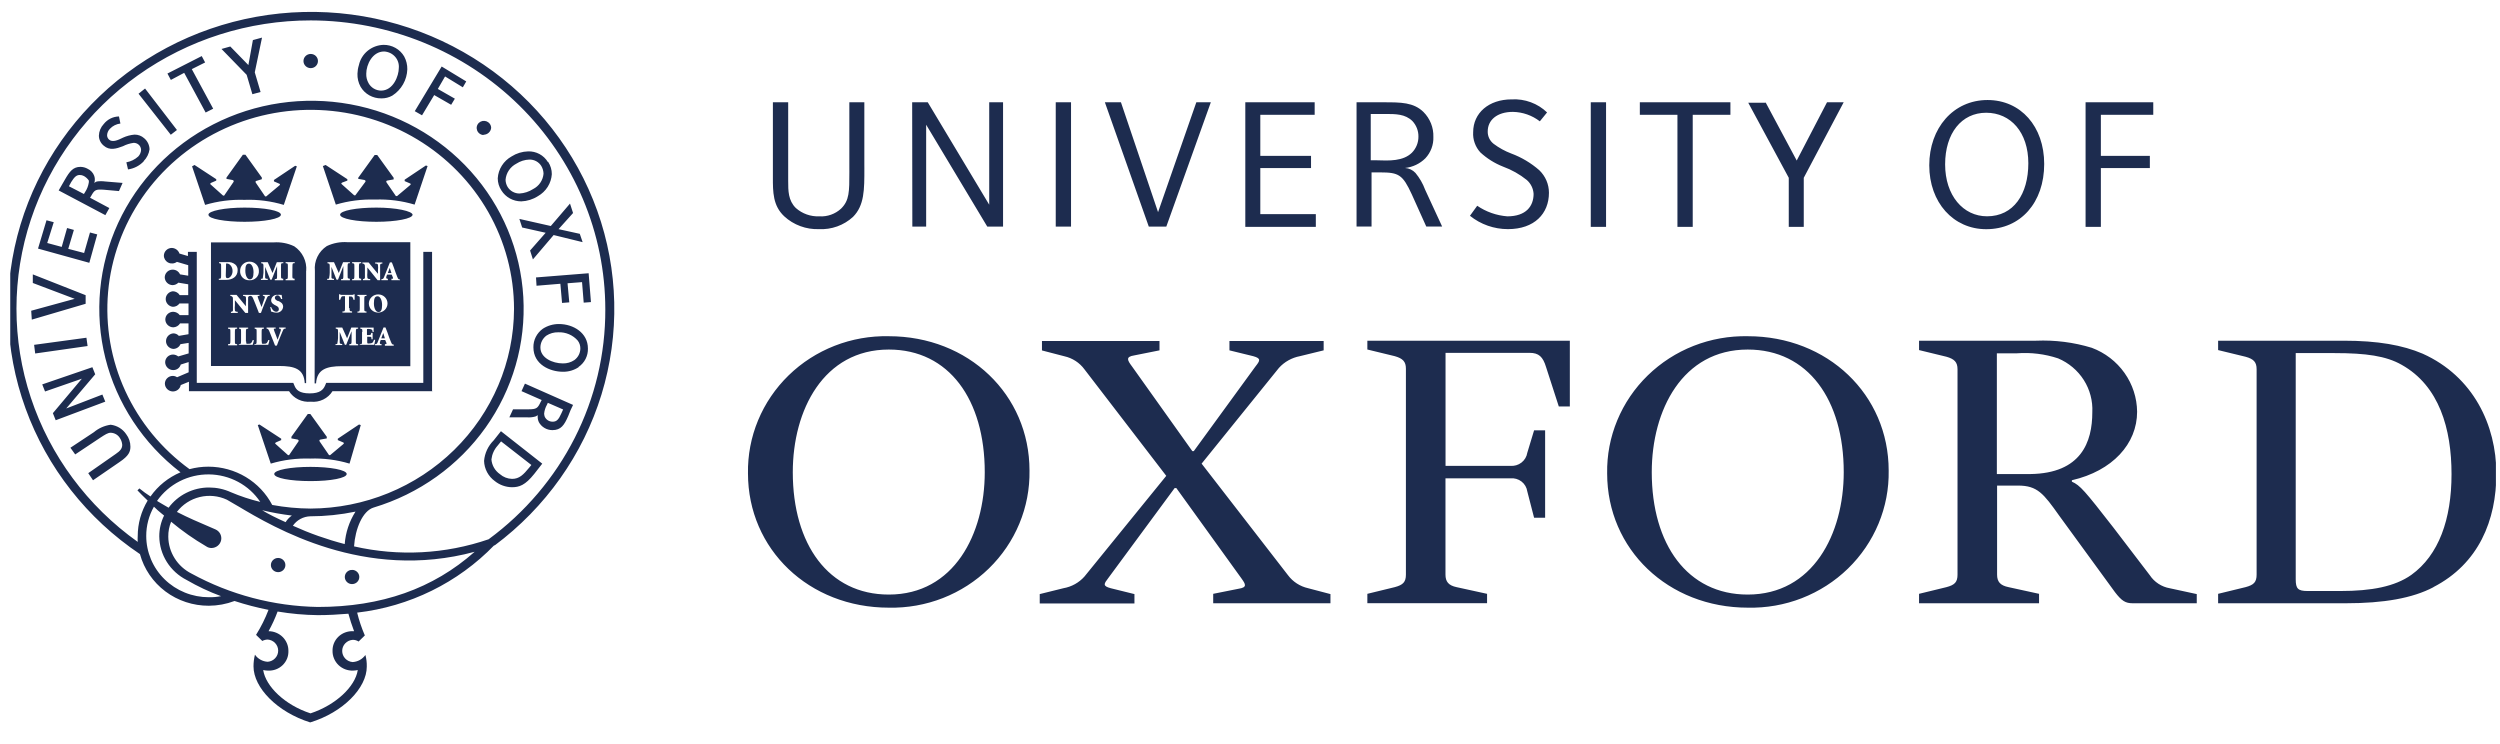 <svg width="121" height="36" viewBox="0 0 121 36" fill="none" xmlns="http://www.w3.org/2000/svg">
<g clip-path="url(#clip0_5018_50840)">
<path fill-rule="evenodd" clip-rule="evenodd" d="M104.218 4.951H100.956H100.942V10.98H101.682V8.134H104.053V7.543H101.682V5.556H104.218V4.951ZM98.939 7.935C98.939 6.12 97.803 4.841 96.197 4.841C94.541 4.841 93.376 6.199 93.376 8C93.376 9.801 94.541 11.093 96.133 11.093C97.803 11.093 98.939 9.801 98.939 7.935ZM86.961 7.77L85.453 4.951V4.972H84.615L86.576 8.605V10.98H87.302V8.605L89.234 4.951H88.427L86.961 7.77ZM83.752 4.951H79.368V5.556H81.188V10.98H81.928V5.556H83.752V4.951ZM72.749 8.065C73.165 8.217 73.553 8.435 73.896 8.711C74.092 8.883 74.211 9.124 74.226 9.382C74.226 9.973 73.868 10.471 72.953 10.471C72.43 10.43 71.927 10.253 71.497 9.959L71.146 10.444C71.664 10.862 72.314 11.09 72.984 11.09C74.268 11.09 74.969 10.337 74.969 9.33C74.969 9.127 74.928 8.926 74.848 8.739C74.768 8.552 74.651 8.383 74.503 8.24C74.104 7.89 73.643 7.615 73.142 7.429C72.838 7.314 72.552 7.156 72.293 6.962C72.201 6.89 72.126 6.798 72.076 6.693C72.027 6.588 72.002 6.473 72.006 6.357C72.006 5.821 72.444 5.415 73.226 5.415C73.699 5.424 74.156 5.585 74.528 5.872L74.878 5.442C74.653 5.225 74.385 5.056 74.089 4.948C73.794 4.839 73.478 4.792 73.163 4.81C72.055 4.81 71.301 5.47 71.301 6.398C71.29 6.576 71.315 6.754 71.376 6.922C71.436 7.091 71.529 7.245 71.651 7.378C71.97 7.672 72.343 7.905 72.749 8.065ZM63.63 4.951H60.273V10.98H63.686V10.365H60.999V8.134H63.454V7.543H60.999V5.556H63.63V4.951ZM56.05 10.268L54.254 4.951H53.476L55.601 10.966H56.45L58.604 4.951H57.902L56.05 10.268ZM51.838 4.951H51.098V10.966H51.838V4.951ZM44.904 4.951H44.149L44.157 10.966H44.826V6.037L47.783 10.966H48.548V4.951H47.878V9.908L44.904 4.951ZM37.408 4.951V8.495L37.408 8.582C37.407 9.289 37.406 9.956 37.959 10.471C38.183 10.678 38.447 10.839 38.736 10.945C39.024 11.052 39.331 11.101 39.639 11.09C39.94 11.105 40.24 11.06 40.523 10.958C40.805 10.857 41.064 10.7 41.284 10.499C41.838 9.942 41.837 9.182 41.835 8.143L41.834 7.945V4.951H41.108V8.148L41.109 8.316C41.11 9.281 41.11 9.7 40.709 10.097C40.569 10.226 40.403 10.327 40.222 10.391C40.041 10.456 39.849 10.483 39.656 10.471C39.238 10.489 38.83 10.344 38.52 10.069C38.148 9.705 38.148 9.234 38.148 8.753V4.951H37.408ZM17.286 29.651C19.819 29.358 22.167 28.204 23.922 26.389L23.936 26.403C26.407 24.564 28.219 22.004 29.112 19.093C30.005 16.181 29.933 13.066 28.906 10.197C27.88 7.328 25.952 4.851 23.399 3.123C20.846 1.395 17.8 0.505 14.698 0.58C11.597 0.655 8.599 1.692 6.136 3.542C3.674 5.391 1.873 7.958 0.992 10.873C0.112 13.789 0.197 16.903 1.236 19.768C2.275 22.633 4.214 25.102 6.774 26.819C6.97 27.538 7.403 28.172 8.006 28.625C8.609 29.077 9.347 29.32 10.106 29.318C10.532 29.316 10.954 29.238 11.351 29.088C11.89 29.264 12.439 29.408 12.996 29.517C12.835 29.939 12.633 30.344 12.393 30.727L12.695 31.023C12.775 30.979 12.866 30.956 12.958 30.954C13.096 30.965 13.225 31.026 13.318 31.126C13.412 31.226 13.464 31.356 13.464 31.492C13.464 31.628 13.412 31.758 13.318 31.858C13.225 31.958 13.096 32.019 12.958 32.03C12.835 32.023 12.715 31.989 12.608 31.929C12.501 31.87 12.409 31.787 12.34 31.686C12.293 31.872 12.27 32.062 12.27 32.253C12.27 33.288 13.424 34.467 15.013 34.965C16.602 34.481 17.752 33.298 17.752 32.267C17.758 32.076 17.735 31.885 17.686 31.7C17.616 31.8 17.525 31.882 17.418 31.942C17.311 32.002 17.191 32.036 17.068 32.044C16.93 32.033 16.802 31.972 16.708 31.872C16.614 31.772 16.562 31.642 16.562 31.506C16.562 31.37 16.614 31.239 16.708 31.14C16.802 31.04 16.93 30.979 17.068 30.968C17.171 30.966 17.271 30.994 17.356 31.05L17.658 30.755C17.503 30.398 17.379 30.029 17.286 29.651ZM36.202 22.911C36.202 26.589 39.158 29.411 43.017 29.411C43.913 29.43 44.804 29.272 45.637 28.946C46.469 28.62 47.226 28.133 47.862 27.514C48.498 26.894 49 26.156 49.338 25.342C49.676 24.528 49.842 23.655 49.828 22.777C49.828 19.095 46.875 16.273 43.017 16.273C42.12 16.253 41.228 16.411 40.394 16.737C39.561 17.063 38.803 17.55 38.167 18.17C37.531 18.79 37.029 19.529 36.691 20.344C36.353 21.159 36.187 22.032 36.202 22.911ZM58.719 29.198H64.394V28.754L63.311 28.469C62.92 28.381 62.575 28.157 62.339 27.84L58.158 22.44L61.901 17.806C62.166 17.513 62.522 17.314 62.914 17.239L64.065 16.957V16.504H59.505V16.957L60.656 17.239C61.055 17.349 60.985 17.456 60.764 17.738L57.779 21.835H57.709L54.791 17.738C54.57 17.442 54.461 17.267 54.9 17.201L56.12 16.957V16.504H50.431V16.961L51.515 17.243C51.907 17.33 52.252 17.555 52.487 17.875L56.447 23.031L52.487 27.905C52.224 28.201 51.867 28.4 51.473 28.469L50.323 28.754V29.208H54.907V28.754L53.756 28.469C53.356 28.362 53.427 28.256 53.644 27.974L56.853 23.622H56.934L60.091 28.002C60.291 28.283 60.378 28.431 59.94 28.497L58.719 28.741V29.198ZM66.976 4.951H65.657V10.963H66.383V8.344H66.808C67.698 8.344 67.891 8.454 68.33 9.406L69.031 10.963H69.799L68.975 9.179C68.867 8.886 68.709 8.613 68.509 8.371C68.379 8.23 68.198 8.143 68.004 8.13C68.378 8.089 68.726 7.923 68.989 7.66C69.251 7.379 69.389 7.008 69.375 6.628C69.382 6.405 69.344 6.183 69.261 5.975C69.178 5.767 69.054 5.578 68.894 5.418C68.414 4.951 67.797 4.951 66.976 4.951ZM75.446 19.673H75.98V16.49H66.18V16.916L67.509 17.239C67.895 17.349 68.046 17.5 68.046 17.844V27.812C68.046 28.173 67.905 28.311 67.509 28.417L66.18 28.741V29.194H71.974V28.741L70.494 28.417C70.112 28.335 69.961 28.156 69.961 27.812V23.151H73.1C73.294 23.132 73.488 23.187 73.641 23.305C73.794 23.423 73.894 23.595 73.921 23.784L74.25 25.059H74.784V20.828H74.25L73.921 21.914C73.892 22.102 73.791 22.272 73.638 22.39C73.486 22.508 73.293 22.564 73.1 22.547H69.964V17.078H74.033C74.478 17.078 74.678 17.267 74.829 17.765L75.446 19.673ZM76.993 10.98H77.733V4.951H76.993V10.98ZM77.786 22.911C77.786 26.589 80.739 29.411 84.597 29.411H84.587C85.484 29.432 86.377 29.276 87.211 28.951C88.046 28.625 88.804 28.139 89.442 27.519C90.079 26.899 90.582 26.16 90.921 25.345C91.26 24.53 91.427 23.657 91.412 22.777C91.412 19.095 88.456 16.273 84.597 16.273C83.701 16.254 82.809 16.412 81.976 16.738C81.143 17.064 80.386 17.552 79.75 18.172C79.114 18.791 78.612 19.53 78.275 20.345C77.937 21.159 77.771 22.032 77.786 22.911ZM106.323 29.198V28.754L105.021 28.472C104.824 28.438 104.635 28.364 104.468 28.255C104.301 28.146 104.159 28.005 104.05 27.84L102.296 25.544C100.896 23.743 100.676 23.488 100.279 23.313V23.244C102.243 22.791 103.436 21.484 103.436 19.927C103.429 19.256 103.217 18.601 102.826 18.05C102.435 17.498 101.884 17.074 101.244 16.834C100.37 16.567 99.457 16.451 98.543 16.49H92.882V16.944L94.211 17.267C94.594 17.377 94.744 17.528 94.744 17.872V27.812C94.744 28.177 94.608 28.311 94.211 28.417L92.882 28.741V29.198H98.69V28.741L97.21 28.417C96.81 28.335 96.659 28.156 96.659 27.812V23.502H97.677C98.61 23.502 98.908 23.89 99.662 24.953L102.363 28.658C102.692 29.088 102.875 29.198 103.225 29.198H106.323ZM113.534 29.198C115.372 29.198 116.768 28.954 117.785 28.417H117.774C119.966 27.29 120.829 25.18 120.822 22.911C120.822 20.587 119.714 18.222 117.259 17.119C116.284 16.703 115.091 16.49 113.436 16.49H107.357V16.944L108.687 17.267C109.083 17.377 109.22 17.528 109.22 17.872V27.812C109.22 28.177 109.083 28.311 108.687 28.417L107.357 28.741V29.198H113.534ZM10.997 12.687C11.068 12.679 11.139 12.686 11.208 12.706C11.276 12.727 11.339 12.761 11.393 12.807C11.43 12.841 11.459 12.883 11.477 12.929C11.496 12.976 11.505 13.025 11.502 13.075C11.502 13.398 11.242 13.546 10.941 13.546H10.59V13.491C10.688 13.491 10.702 13.491 10.702 13.329V12.9C10.702 12.752 10.702 12.752 10.604 12.738V12.687H10.997ZM10.927 13.329C10.927 13.45 10.955 13.463 11.025 13.463C11.095 13.463 11.256 13.343 11.256 13.12C11.256 12.896 11.105 12.755 10.997 12.755H10.941V12.824L10.927 13.329ZM12.506 13.284C12.527 13.226 12.535 13.165 12.53 13.104C12.53 13.047 12.519 12.989 12.497 12.936C12.475 12.883 12.442 12.834 12.401 12.793C12.359 12.752 12.31 12.72 12.256 12.698C12.202 12.676 12.143 12.664 12.085 12.664C12.023 12.662 11.962 12.673 11.904 12.695C11.847 12.718 11.795 12.751 11.752 12.794C11.708 12.837 11.674 12.888 11.652 12.944C11.63 13.001 11.619 13.061 11.622 13.121C11.619 13.18 11.628 13.239 11.65 13.294C11.671 13.349 11.704 13.399 11.746 13.44C11.789 13.482 11.839 13.515 11.895 13.536C11.951 13.557 12.011 13.567 12.071 13.565C12.133 13.569 12.195 13.559 12.253 13.537C12.311 13.515 12.364 13.481 12.408 13.437C12.451 13.394 12.485 13.341 12.506 13.284ZM12.092 13.52C11.969 13.52 11.874 13.345 11.874 13.104V13.091C11.874 12.85 11.93 12.761 12.053 12.761C12.176 12.761 12.271 12.939 12.271 13.176C12.271 13.414 12.214 13.52 12.092 13.52ZM13.713 12.691V12.739C13.662 12.739 13.634 12.739 13.619 12.753C13.601 12.77 13.601 12.806 13.601 12.887V13.33C13.601 13.412 13.601 13.448 13.619 13.467C13.634 13.482 13.661 13.486 13.709 13.492V13.564H13.299V13.509C13.397 13.509 13.411 13.509 13.411 13.348V12.877L13.148 13.537H13.081L12.832 12.918V13.213V13.43C12.832 13.482 12.874 13.495 12.959 13.495V13.55H12.629V13.495C12.696 13.495 12.724 13.495 12.724 13.43C12.738 13.354 12.747 13.277 12.752 13.2V12.932C12.752 12.77 12.752 12.756 12.643 12.742V12.691H12.959L13.19 13.213L13.397 12.691H13.713ZM14.259 13.492C14.15 13.478 14.15 13.478 14.15 13.33L14.154 12.901C14.154 12.739 14.164 12.739 14.263 12.739V12.688H13.824V12.739C13.933 12.753 13.933 12.753 13.933 12.901V13.348C13.933 13.509 13.919 13.509 13.824 13.509V13.564H14.259V13.492ZM11.983 15.146H11.874L11.369 14.528V14.768C11.359 14.854 11.359 14.941 11.369 15.026C11.369 15.064 11.412 15.091 11.506 15.091V15.146H11.177V15.091C11.233 15.091 11.275 15.064 11.275 15.026V14.768V14.514C11.275 14.421 11.275 14.394 11.247 14.366C11.235 14.352 11.22 14.34 11.203 14.333C11.186 14.326 11.167 14.323 11.148 14.325V14.273H11.45L11.902 14.823V14.648C11.913 14.564 11.913 14.478 11.902 14.394C11.902 14.352 11.864 14.325 11.766 14.325V14.273H12.117V14.325C12.093 14.322 12.069 14.327 12.049 14.339C12.029 14.352 12.014 14.371 12.008 14.394V14.648V15.146H11.983ZM12.497 15.057L12.531 15.146H12.63C12.724 14.874 12.903 14.459 12.903 14.459C12.959 14.321 12.97 14.321 13.054 14.321V14.27H12.724V14.321H12.767C12.809 14.335 12.837 14.366 12.809 14.431C12.789 14.477 12.742 14.614 12.703 14.73L12.703 14.73L12.703 14.73L12.703 14.73L12.703 14.73L12.703 14.73L12.703 14.73C12.685 14.781 12.669 14.828 12.658 14.861C12.639 14.803 12.603 14.716 12.569 14.63L12.569 14.63C12.527 14.527 12.486 14.428 12.479 14.39C12.465 14.321 12.465 14.321 12.521 14.321H12.559V14.27H12.121V14.321L12.125 14.322C12.192 14.335 12.203 14.337 12.258 14.459C12.307 14.568 12.409 14.829 12.497 15.057ZM13.124 14.862C13.152 14.941 13.236 15.089 13.373 15.089C13.39 15.089 13.408 15.086 13.424 15.08C13.44 15.073 13.455 15.063 13.466 15.05C13.478 15.037 13.487 15.022 13.492 15.006C13.497 14.989 13.498 14.972 13.495 14.955C13.495 14.876 13.439 14.834 13.359 14.793C13.25 14.742 13.124 14.673 13.124 14.539C13.124 14.5 13.133 14.462 13.15 14.427C13.167 14.392 13.191 14.361 13.22 14.336C13.25 14.31 13.285 14.291 13.323 14.28C13.361 14.269 13.4 14.266 13.439 14.271C13.481 14.264 13.524 14.264 13.566 14.271C13.588 14.276 13.611 14.276 13.632 14.271C13.637 14.338 13.646 14.404 13.66 14.47H13.604C13.576 14.391 13.524 14.295 13.425 14.295C13.393 14.296 13.361 14.309 13.338 14.332C13.315 14.355 13.303 14.386 13.303 14.418C13.303 14.484 13.359 14.525 13.439 14.566H13.467C13.59 14.618 13.703 14.687 13.703 14.848C13.7 14.89 13.689 14.931 13.669 14.968C13.65 15.005 13.623 15.038 13.59 15.064C13.557 15.091 13.519 15.11 13.478 15.122C13.437 15.133 13.394 15.136 13.352 15.13C13.3 15.129 13.249 15.12 13.201 15.102C13.174 15.091 13.146 15.082 13.117 15.075C13.117 15.031 13.107 14.989 13.096 14.943C13.09 14.916 13.083 14.889 13.078 14.858L13.124 14.862ZM11.477 16.66C11.369 16.649 11.369 16.649 11.369 16.502V16.069C11.369 15.911 11.383 15.911 11.477 15.911V15.855H11.039V15.911H11.039C11.09 15.915 11.118 15.918 11.133 15.933C11.151 15.951 11.151 15.988 11.151 16.069V16.498C11.151 16.656 11.137 16.656 11.039 16.656V16.715H11.477V16.66ZM11.916 16.526C11.916 16.595 11.916 16.636 11.941 16.636C11.973 16.643 12.007 16.643 12.039 16.636C12.062 16.639 12.084 16.637 12.106 16.63C12.127 16.623 12.146 16.611 12.162 16.595C12.193 16.555 12.216 16.509 12.229 16.46H12.285C12.285 16.512 12.243 16.646 12.229 16.687H11.559V16.656C11.653 16.656 11.667 16.656 11.667 16.498V16.069V16.069C11.667 15.983 11.667 15.947 11.649 15.93C11.636 15.917 11.613 15.915 11.573 15.911V15.855H12.011V15.911C11.916 15.911 11.902 15.911 11.902 16.069V16.526H11.916ZM12.67 16.526V16.526H12.663V16.069C12.663 15.911 12.677 15.911 12.772 15.911V15.855H12.326V15.911C12.367 15.915 12.39 15.917 12.403 15.93C12.421 15.947 12.421 15.983 12.421 16.069V16.069V16.498C12.421 16.656 12.407 16.656 12.312 16.656V16.687H12.982C12.996 16.646 13.039 16.512 13.039 16.46H12.982C12.97 16.509 12.947 16.555 12.916 16.595C12.9 16.611 12.881 16.623 12.86 16.63C12.838 16.637 12.815 16.639 12.793 16.636C12.761 16.643 12.727 16.643 12.695 16.636C12.67 16.636 12.67 16.595 12.67 16.526ZM13.313 16.728C13.287 16.663 13.26 16.592 13.232 16.521L13.232 16.521C13.157 16.328 13.08 16.131 13.039 16.041C12.984 15.919 12.97 15.917 12.906 15.907L12.902 15.907V15.852H13.341V15.907H13.299C13.246 15.907 13.246 15.907 13.26 15.972C13.267 16.005 13.301 16.09 13.338 16.184L13.338 16.184L13.338 16.184L13.338 16.184L13.338 16.184C13.376 16.278 13.416 16.379 13.435 16.443C13.461 16.377 13.503 16.255 13.537 16.155C13.558 16.092 13.577 16.038 13.586 16.013C13.611 15.948 13.586 15.917 13.548 15.907H13.506V15.852H13.825V15.907C13.741 15.907 13.727 15.907 13.674 16.041C13.674 16.041 13.495 16.456 13.4 16.728H13.313ZM16.934 12.739V12.688L16.92 12.691H16.604L16.397 13.213L16.166 12.691H15.85V12.742C15.959 12.756 15.959 12.77 15.959 12.932V13.2C15.957 13.277 15.949 13.354 15.934 13.43C15.934 13.495 15.906 13.495 15.836 13.495V13.55H16.166V13.495C16.085 13.495 16.043 13.482 16.043 13.43V13.213V12.918L16.288 13.537H16.359L16.618 12.877V13.348C16.618 13.509 16.604 13.509 16.509 13.509V13.564H16.934V13.492C16.885 13.486 16.858 13.482 16.843 13.467C16.825 13.448 16.825 13.412 16.825 13.33V12.887C16.825 12.739 16.839 12.739 16.934 12.739ZM17.373 13.33C17.373 13.412 17.373 13.448 17.391 13.467C17.406 13.482 17.433 13.486 17.481 13.492V13.564H17.043V13.509C17.138 13.509 17.152 13.509 17.152 13.348V12.901C17.152 12.753 17.152 12.753 17.043 12.739V12.688H17.481V12.739C17.387 12.739 17.373 12.739 17.373 12.901V13.33ZM18.276 13.562H18.384H18.398V13.078V12.823C18.398 12.782 18.441 12.755 18.507 12.755V12.703H18.156V12.755C18.251 12.755 18.293 12.782 18.293 12.823C18.304 12.908 18.304 12.993 18.293 13.078V13.253L17.841 12.703H17.539V12.755C17.557 12.753 17.575 12.756 17.592 12.763C17.609 12.77 17.623 12.782 17.634 12.796C17.662 12.823 17.662 12.851 17.662 12.944V13.184V13.442C17.662 13.48 17.62 13.508 17.567 13.508V13.562H17.918V13.508C17.823 13.508 17.781 13.48 17.781 13.442C17.771 13.357 17.771 13.27 17.781 13.184V12.944L18.276 13.562ZM18.931 13.49H18.973C19.029 13.49 19.029 13.49 19.015 13.425L18.959 13.29H18.735L18.692 13.411C18.692 13.462 18.692 13.476 18.735 13.49H18.773V13.562H18.461V13.507C18.528 13.507 18.556 13.507 18.598 13.387L18.871 12.699H18.966L19.064 12.954C19.117 13.115 19.173 13.263 19.226 13.397C19.272 13.515 19.291 13.518 19.341 13.527C19.347 13.528 19.355 13.529 19.362 13.531V13.562H18.945V13.493L18.931 13.49ZM18.77 13.218H18.945L18.864 12.964L18.77 13.218ZM17.041 15.074C16.919 15.06 16.919 15.06 16.919 14.912H16.891V14.349H16.919C16.985 14.349 17.027 14.349 17.055 14.376C17.084 14.416 17.102 14.462 17.108 14.51H17.164V14.242H17.122C17.098 14.27 17.098 14.27 17.055 14.27H16.522C16.509 14.271 16.496 14.27 16.484 14.265C16.471 14.26 16.461 14.252 16.452 14.242H16.41V14.51H16.466C16.479 14.463 16.497 14.418 16.522 14.376C16.547 14.335 16.575 14.335 16.673 14.335H16.698V14.912C16.698 15.074 16.687 15.074 16.575 15.074V15.129H17.041V15.074ZM17.631 14.916C17.631 14.998 17.631 15.034 17.649 15.053C17.664 15.068 17.691 15.072 17.739 15.078V15.133H17.301V15.078C17.399 15.078 17.413 15.078 17.413 14.916V14.487C17.413 14.406 17.413 14.369 17.395 14.35C17.38 14.335 17.352 14.331 17.301 14.325V14.273H17.739V14.325C17.645 14.325 17.631 14.325 17.631 14.487V14.916ZM18.624 15C18.709 14.917 18.756 14.804 18.756 14.687C18.756 14.572 18.71 14.462 18.628 14.38C18.547 14.299 18.435 14.252 18.318 14.25C18.258 14.248 18.198 14.258 18.142 14.279C18.086 14.3 18.035 14.332 17.991 14.373C17.948 14.413 17.913 14.462 17.889 14.516C17.865 14.57 17.852 14.628 17.852 14.687C17.852 14.804 17.899 14.917 17.984 15C18.069 15.083 18.184 15.13 18.304 15.13C18.424 15.13 18.539 15.083 18.624 15ZM18.318 15.103C18.192 15.103 18.097 14.927 18.097 14.687V14.673C18.097 14.432 18.153 14.34 18.276 14.34C18.399 14.34 18.493 14.522 18.493 14.759C18.493 14.996 18.444 15.103 18.318 15.103ZM17.333 15.855V15.91C17.238 15.91 17.224 15.91 17.224 16.058V16.501C17.224 16.583 17.224 16.619 17.242 16.637C17.257 16.652 17.284 16.655 17.333 16.659V16.714H16.908V16.656C17.003 16.656 17.017 16.656 17.017 16.498V16.03L16.757 16.687H16.691L16.442 16.068V16.364V16.58C16.442 16.635 16.484 16.649 16.564 16.649V16.701H16.238V16.656C16.305 16.656 16.333 16.656 16.333 16.591C16.348 16.515 16.357 16.438 16.361 16.36V16.092C16.361 15.931 16.361 15.917 16.249 15.907V15.852H16.564L16.799 16.374L17.003 15.852L17.333 15.855ZM17.519 15.931C17.537 15.948 17.537 15.985 17.537 16.069H17.523V16.498V16.498C17.523 16.587 17.523 16.626 17.503 16.643C17.488 16.656 17.462 16.656 17.414 16.656V16.687H18.116C18.116 16.669 18.124 16.633 18.133 16.592L18.133 16.592L18.133 16.592C18.145 16.541 18.158 16.483 18.158 16.447H18.102C18.086 16.494 18.063 16.539 18.035 16.581C17.995 16.61 17.945 16.625 17.895 16.622C17.863 16.629 17.831 16.629 17.8 16.622C17.772 16.622 17.772 16.581 17.772 16.512V16.299H17.842C17.913 16.299 17.947 16.299 17.964 16.316C17.979 16.332 17.979 16.362 17.979 16.419H18.035V16.11H17.968C17.954 16.216 17.94 16.216 17.831 16.216H17.761V15.962C17.761 15.921 17.761 15.921 17.817 15.921H17.846C17.912 15.921 17.954 15.934 17.982 15.948C18.01 15.962 18.035 16.003 18.035 16.069H18.084V15.855H17.439V15.911C17.481 15.915 17.505 15.917 17.519 15.931ZM18.657 16.655C18.684 16.655 18.698 16.655 18.704 16.648C18.71 16.641 18.707 16.625 18.7 16.59L18.7 16.59L18.643 16.456H18.426L18.384 16.576C18.384 16.631 18.384 16.645 18.426 16.655H18.468V16.71H18.152V16.655C18.219 16.655 18.247 16.655 18.289 16.535L18.563 15.848H18.657L18.756 16.102C18.808 16.264 18.864 16.411 18.921 16.545C18.97 16.665 18.984 16.667 19.036 16.676C19.043 16.677 19.049 16.678 19.057 16.68V16.735H18.629V16.655H18.657ZM18.454 16.374H18.629L18.549 16.119L18.454 16.374ZM7.933 24.442C7.824 24.379 7.714 24.316 7.609 24.251L7.605 24.238C7.885 23.839 8.26 23.515 8.698 23.292C9.136 23.069 9.623 22.956 10.116 22.961C10.609 22.967 11.093 23.091 11.526 23.323C11.959 23.555 12.326 23.888 12.597 24.293C12.109 24.175 11.633 24.018 11.173 23.822C10.843 23.672 10.484 23.595 10.12 23.595C9.738 23.594 9.36 23.683 9.02 23.853C8.679 24.023 8.384 24.271 8.16 24.574C8.086 24.53 8.01 24.486 7.933 24.442ZM11.515 24.496L10.982 24.186C10.571 23.995 10.105 23.949 9.664 24.057C9.223 24.165 8.833 24.42 8.562 24.777C9.114 25.061 9.646 25.287 10.031 25.451L10.031 25.451C10.192 25.519 10.327 25.577 10.428 25.623C10.528 25.667 10.61 25.743 10.66 25.839C10.709 25.935 10.724 26.044 10.702 26.149C10.679 26.255 10.621 26.349 10.536 26.417C10.451 26.485 10.345 26.523 10.235 26.524C10.142 26.524 10.051 26.495 9.976 26.441C9.378 26.092 8.811 25.694 8.282 25.252C8.188 25.483 8.141 25.729 8.145 25.977C8.148 26.346 8.255 26.708 8.453 27.022C8.65 27.337 8.932 27.592 9.267 27.761C11.138 28.784 13.238 29.339 15.381 29.377C18.467 29.377 20.961 28.49 22.974 26.706C17.651 28.148 13.243 25.524 11.523 24.5L11.515 24.496ZM13.462 27.692C13.369 27.692 13.28 27.656 13.214 27.592C13.148 27.527 13.111 27.44 13.111 27.349C13.111 27.258 13.148 27.17 13.214 27.106C13.28 27.041 13.369 27.005 13.462 27.005C13.555 27.005 13.644 27.041 13.71 27.106C13.776 27.17 13.813 27.258 13.813 27.349C13.813 27.438 13.777 27.524 13.714 27.588C13.65 27.652 13.564 27.69 13.473 27.692H13.462ZM17.04 28.27C16.97 28.27 16.902 28.25 16.845 28.212C16.787 28.174 16.742 28.12 16.716 28.058C16.689 27.995 16.682 27.926 16.696 27.859C16.709 27.792 16.742 27.731 16.792 27.683C16.841 27.635 16.903 27.602 16.971 27.589C17.039 27.576 17.11 27.582 17.174 27.608C17.238 27.635 17.293 27.679 17.331 27.735C17.37 27.792 17.39 27.858 17.39 27.926C17.39 28.017 17.353 28.105 17.288 28.169C17.222 28.234 17.133 28.27 17.04 28.27ZM13.436 29.598C14.079 29.706 14.73 29.765 15.383 29.773C15.877 29.773 16.372 29.745 16.863 29.704C16.933 29.972 17.028 30.254 17.137 30.55H17.084C16.954 30.545 16.824 30.566 16.703 30.612C16.581 30.658 16.471 30.728 16.378 30.817C16.285 30.907 16.212 31.014 16.163 31.133C16.115 31.251 16.091 31.378 16.095 31.505C16.093 31.632 16.118 31.758 16.168 31.875C16.217 31.993 16.29 32.099 16.382 32.188C16.475 32.277 16.585 32.347 16.705 32.393C16.826 32.439 16.955 32.461 17.084 32.458C17.162 32.455 17.239 32.446 17.316 32.43C17.193 33.238 16.246 34.125 15.029 34.527C13.79 34.125 12.861 33.224 12.738 32.43C12.814 32.447 12.892 32.456 12.97 32.458C13.1 32.464 13.23 32.444 13.352 32.399C13.474 32.354 13.585 32.284 13.678 32.195C13.771 32.105 13.844 31.998 13.893 31.879C13.941 31.76 13.963 31.633 13.959 31.505C13.96 31.381 13.937 31.257 13.889 31.141C13.841 31.026 13.771 30.92 13.681 30.831C13.592 30.743 13.486 30.672 13.368 30.624C13.251 30.575 13.125 30.55 12.998 30.55C13.168 30.244 13.315 29.925 13.436 29.598ZM24.567 9.046C24.627 9.143 24.711 9.224 24.812 9.28C24.913 9.336 25.026 9.366 25.142 9.366C25.376 9.353 25.602 9.279 25.798 9.153C25.941 9.081 26.062 8.975 26.151 8.845C26.24 8.714 26.294 8.563 26.307 8.407C26.304 8.275 26.266 8.146 26.198 8.032C26.138 7.936 26.053 7.857 25.952 7.802C25.851 7.748 25.738 7.721 25.623 7.723C25.397 7.73 25.179 7.8 24.991 7.922C24.844 7.998 24.719 8.11 24.628 8.246C24.536 8.383 24.482 8.54 24.469 8.702C24.472 8.823 24.505 8.941 24.567 9.046ZM6.67 3.649C9.104 1.918 12.035 0.987 15.042 0.988C18.824 0.995 22.449 2.471 25.122 5.094C27.794 7.717 29.296 11.272 29.297 14.978C29.304 17.135 28.798 19.264 27.817 21.195C26.837 23.126 25.41 24.806 23.649 26.101C21.556 26.82 19.297 26.939 17.136 26.445C17.192 25.596 17.55 24.726 18.083 24.565C20.28 23.905 22.188 22.542 23.502 20.695C24.815 18.847 25.459 16.62 25.328 14.372C25.198 12.124 24.303 9.983 22.785 8.293C21.266 6.602 19.213 5.459 16.954 5.047C14.695 4.635 12.36 4.978 10.323 6.02C8.286 7.062 6.664 8.743 5.717 10.795C4.771 12.847 4.554 15.151 5.101 17.338C5.648 19.526 6.928 21.47 8.736 22.86C8.15 23.108 7.646 23.513 7.284 24.029C7.097 23.91 6.918 23.78 6.747 23.64L6.652 23.733C6.761 23.853 6.94 24.029 7.147 24.228C6.832 24.748 6.666 25.342 6.666 25.947C6.659 26.04 6.659 26.135 6.666 26.228C4.233 24.496 2.422 22.054 1.493 19.25C0.564 16.448 0.565 13.428 1.495 10.625C2.425 7.823 4.237 5.381 6.67 3.649ZM2.601 10.754L2.251 10.661L1.84 12.032L4.323 12.72L4.706 11.345L4.355 11.252L4.071 12.245L3.303 12.043L3.576 11.128L3.247 11.036L2.987 11.95L2.286 11.761L2.601 10.754ZM3.615 14.463L1.51 15.04L1.539 15.47L4.145 14.703V14.287L1.588 13.28V13.696L3.615 14.463ZM4.183 16.346L1.651 16.69L1.703 17.109L4.239 16.748L4.183 16.346ZM6.312 21.619C6.312 21.402 6.241 21.191 6.109 21.017C6.025 20.891 5.914 20.785 5.784 20.705C5.653 20.626 5.507 20.575 5.355 20.557C5.055 20.6 4.774 20.725 4.544 20.918L3.408 21.671L3.64 21.994L4.832 21.2L4.863 21.179C5.093 21.03 5.224 20.945 5.355 20.945C5.442 20.947 5.528 20.97 5.605 21.012C5.681 21.054 5.746 21.113 5.793 21.186C5.865 21.288 5.907 21.406 5.916 21.53C5.916 21.705 5.821 21.825 5.6 21.973C5.572 21.987 4.271 22.901 4.271 22.901L4.502 23.245L5.793 22.358C6.232 22.062 6.312 21.863 6.312 21.619ZM5.095 19.44L4.955 19.096L3.205 19.77L4.608 18.116L4.471 17.773L2.044 18.605L2.18 18.948L3.962 18.329L2.559 19.997L2.696 20.34L5.095 19.44ZM5.032 9.183L5.758 9.248L5.933 8.853L5.095 8.784C4.959 8.765 4.821 8.765 4.685 8.784C4.641 8.802 4.6 8.825 4.562 8.853C4.578 8.81 4.587 8.765 4.59 8.719C4.595 8.65 4.585 8.581 4.562 8.516C4.536 8.441 4.494 8.372 4.44 8.313C4.386 8.254 4.32 8.206 4.246 8.172C4.14 8.111 4.019 8.078 3.896 8.076C3.538 8.076 3.373 8.293 3.141 8.695L2.84 9.217L5.099 10.413L5.292 10.07L4.359 9.571L4.415 9.478C4.58 9.183 4.636 9.155 5.032 9.183ZM6.196 8.2C6.493 8.158 6.765 8.016 6.965 7.798H6.954C7.108 7.641 7.207 7.442 7.238 7.227C7.236 7.125 7.211 7.024 7.167 6.932C7.122 6.839 7.058 6.757 6.979 6.691C6.852 6.576 6.685 6.513 6.512 6.515C6.318 6.532 6.128 6.582 5.951 6.663L5.917 6.68C5.724 6.773 5.446 6.908 5.277 6.756C5.247 6.729 5.224 6.696 5.207 6.659C5.191 6.623 5.183 6.583 5.183 6.543C5.189 6.427 5.237 6.317 5.32 6.234C5.453 6.092 5.633 6.002 5.828 5.979L5.758 5.636C5.615 5.639 5.475 5.674 5.347 5.737C5.22 5.801 5.108 5.892 5.021 6.003C4.876 6.157 4.792 6.357 4.786 6.567C4.787 6.659 4.808 6.749 4.848 6.832C4.888 6.916 4.946 6.989 5.018 7.048C5.306 7.303 5.635 7.196 5.951 7.076C6.113 6.993 6.289 6.938 6.47 6.914C6.556 6.913 6.64 6.942 6.705 6.997C6.743 7.028 6.773 7.067 6.794 7.111C6.815 7.155 6.827 7.203 6.828 7.251C6.824 7.371 6.775 7.486 6.691 7.574C6.53 7.72 6.331 7.818 6.116 7.856L6.196 8.2ZM6.705 4.536L8.266 6.522L8.564 6.292L7.021 4.285L6.705 4.536ZM8.915 3.525L9.953 5.446L10.318 5.261L9.283 3.346L9.928 3.023L9.764 2.714L8.104 3.559L8.269 3.869L8.915 3.525ZM12.215 4.56L12.612 4.453L12.331 3.501L12.682 1.82L12.24 1.94L12.022 3.15L11.146 2.25L10.721 2.37L11.938 3.621L12.215 4.56ZM14.791 3.197C14.857 3.262 14.946 3.298 15.039 3.298C15.132 3.298 15.221 3.262 15.287 3.197C15.352 3.133 15.389 3.046 15.389 2.954C15.389 2.863 15.352 2.776 15.287 2.711C15.221 2.647 15.132 2.611 15.039 2.611C14.946 2.611 14.857 2.647 14.791 2.711C14.725 2.776 14.688 2.863 14.688 2.954C14.688 3.046 14.725 3.133 14.791 3.197ZM18.455 4.762C18.642 4.765 18.826 4.719 18.988 4.628C19.205 4.488 19.384 4.3 19.51 4.078C19.636 3.856 19.706 3.607 19.714 3.353C19.718 3.138 19.666 2.925 19.563 2.734C19.463 2.562 19.318 2.418 19.142 2.319C18.966 2.22 18.767 2.169 18.564 2.171C18.282 2.179 18.011 2.281 17.795 2.458C17.578 2.636 17.429 2.88 17.371 3.15C17.328 3.285 17.305 3.425 17.301 3.566C17.293 3.787 17.345 4.005 17.452 4.199C17.553 4.372 17.699 4.515 17.875 4.614C18.052 4.713 18.252 4.764 18.455 4.762ZM21.541 3.7L22.401 4.226L22.566 3.941L21.377 3.219L20.075 5.381L20.426 5.581L21.015 4.601L21.836 5.072L22.015 4.776L21.191 4.305L21.541 3.7ZM23.212 6.468C23.267 6.509 23.332 6.532 23.401 6.536V6.522C23.493 6.522 23.582 6.488 23.651 6.427C23.72 6.366 23.763 6.283 23.772 6.192C23.772 6.125 23.752 6.06 23.714 6.004C23.677 5.948 23.623 5.904 23.56 5.877C23.497 5.851 23.428 5.843 23.36 5.854C23.293 5.866 23.231 5.897 23.181 5.943C23.131 5.989 23.096 6.048 23.08 6.114C23.064 6.179 23.069 6.247 23.092 6.31C23.115 6.373 23.157 6.428 23.212 6.468ZM24.772 23.582C25.13 23.582 25.417 23.489 25.856 22.939L26.245 22.441L24.246 20.87L23.895 21.313C23.626 21.581 23.461 21.932 23.429 22.306C23.434 22.498 23.484 22.686 23.575 22.855C23.665 23.025 23.794 23.172 23.951 23.286C24.183 23.472 24.472 23.576 24.772 23.582ZM26.736 20.818C27.154 20.818 27.311 20.574 27.504 20.131C27.57 19.948 27.647 19.771 27.736 19.598L25.407 18.567L25.242 18.931L26.217 19.361L26.161 19.467C26.024 19.756 25.968 19.811 25.572 19.811H24.831L24.653 20.199H25.502C25.641 20.21 25.781 20.196 25.915 20.158C25.955 20.142 25.991 20.12 26.024 20.093V20.158C26.021 20.252 26.04 20.345 26.08 20.43C26.143 20.547 26.237 20.645 26.353 20.713C26.468 20.782 26.601 20.818 26.736 20.818ZM27.245 17.993C27.519 17.998 27.787 17.918 28.013 17.766H27.995C28.143 17.665 28.262 17.53 28.342 17.373C28.422 17.215 28.461 17.041 28.455 16.865C28.455 16.112 27.753 15.683 27.052 15.683C26.773 15.682 26.501 15.762 26.27 15.913C26.127 16.016 26.011 16.152 25.932 16.308C25.853 16.464 25.814 16.636 25.817 16.81C25.817 17.649 26.627 17.993 27.245 17.993ZM28.251 14.648L28.602 14.621L28.49 13.225L25.943 13.428L25.968 13.83L27.122 13.734L27.203 14.662L27.553 14.634L27.469 13.71L28.171 13.655L28.251 14.648ZM27.034 11.091L27.736 10.31L27.588 9.853L26.659 10.939L25.137 10.595L25.273 11.011L26.41 11.266L25.656 12.125L25.793 12.555L26.796 11.376L28.199 11.72L28.062 11.317L27.034 11.091ZM26.708 8.43C26.709 8.22 26.648 8.015 26.533 7.839H26.515C26.417 7.677 26.276 7.544 26.108 7.454C25.939 7.364 25.749 7.32 25.558 7.327C25.274 7.335 24.999 7.419 24.761 7.571C24.568 7.678 24.406 7.832 24.289 8.017C24.172 8.201 24.104 8.412 24.091 8.629C24.091 8.839 24.153 9.045 24.27 9.221C24.371 9.381 24.512 9.514 24.679 9.606C24.847 9.698 25.036 9.746 25.228 9.747C25.517 9.736 25.797 9.648 26.038 9.492C26.23 9.383 26.392 9.229 26.509 9.043C26.626 8.858 26.694 8.647 26.708 8.43ZM96.172 10.469C97.459 10.469 98.171 9.393 98.171 7.901C98.171 6.409 97.322 5.457 96.13 5.457C94.937 5.457 94.144 6.45 94.144 7.956C94.144 9.461 95.018 10.469 96.172 10.469ZM3.859 8.469C3.93 8.468 4 8.486 4.062 8.52C4.156 8.573 4.236 8.646 4.297 8.733C4.304 8.769 4.304 8.805 4.297 8.84C4.271 9.003 4.21 9.159 4.118 9.297L4.062 9.39L3.336 9.015L3.445 8.813C3.595 8.575 3.694 8.469 3.859 8.469ZM18.59 2.492C18.029 2.492 17.727 3.121 17.727 3.565C17.72 3.724 17.758 3.882 17.836 4.022C17.895 4.13 17.982 4.22 18.087 4.284C18.194 4.348 18.315 4.383 18.439 4.386C19.043 4.386 19.302 3.661 19.302 3.297C19.312 3.197 19.301 3.097 19.27 3.003C19.239 2.908 19.189 2.82 19.122 2.745C19.055 2.67 18.974 2.609 18.883 2.565C18.791 2.522 18.692 2.497 18.59 2.492ZM14.126 24.953C14.004 25.038 13.901 25.147 13.824 25.273C13.435 25.101 12.968 24.871 12.688 24.695C13.161 24.809 13.641 24.895 14.126 24.953ZM7.709 25.96C7.708 25.612 7.787 25.267 7.941 24.953C7.911 24.928 7.881 24.904 7.852 24.88L7.851 24.88C7.705 24.76 7.567 24.646 7.45 24.523C7.205 24.957 7.077 25.444 7.078 25.94C7.078 26.329 7.157 26.715 7.309 27.076C7.461 27.436 7.684 27.763 7.966 28.038C8.247 28.314 8.581 28.532 8.949 28.681C9.317 28.83 9.711 28.906 10.109 28.906C10.306 28.91 10.504 28.892 10.698 28.854C10.123 28.642 9.568 28.381 9.039 28.074C8.642 27.874 8.309 27.571 8.074 27.198C7.84 26.826 7.714 26.398 7.709 25.96ZM23.785 22.236C23.796 22.377 23.838 22.514 23.909 22.637C23.98 22.76 24.078 22.866 24.195 22.948C24.357 23.091 24.567 23.173 24.785 23.178C25.136 23.178 25.332 22.975 25.609 22.639L25.718 22.505L24.252 21.363L24.087 21.566C23.918 21.754 23.813 21.988 23.785 22.236ZM27.171 20.005C27.034 20.314 26.939 20.41 26.746 20.41C26.665 20.41 26.586 20.387 26.518 20.344C26.45 20.301 26.397 20.239 26.364 20.166C26.348 20.119 26.338 20.069 26.336 20.019C26.351 19.868 26.398 19.721 26.473 19.589L26.515 19.496L27.255 19.819L27.171 20.005ZM27.019 16.083C26.815 16.078 26.614 16.134 26.444 16.245C26.354 16.313 26.281 16.4 26.231 16.5C26.181 16.601 26.155 16.711 26.156 16.822C26.156 17.321 26.745 17.589 27.24 17.589C27.44 17.594 27.636 17.538 27.801 17.427C27.89 17.361 27.963 17.276 28.013 17.178C28.062 17.081 28.089 16.973 28.089 16.863C28.09 16.729 28.047 16.598 27.966 16.489C27.851 16.355 27.705 16.248 27.541 16.178C27.377 16.108 27.198 16.075 27.019 16.083ZM112.993 17.09C114.512 17.09 115.487 17.227 116.241 17.657C118.062 18.678 118.654 20.757 118.654 22.947C118.654 25.137 118.037 26.869 116.708 27.825C115.911 28.388 114.789 28.605 113.281 28.605H111.689C111.222 28.605 111.113 28.495 111.113 28.038V17.09H112.993ZM24.879 14.956C24.878 13.31 24.448 11.692 23.628 10.255C22.808 8.818 21.627 7.611 20.197 6.748C18.767 5.885 17.135 5.395 15.457 5.325C13.779 5.255 12.111 5.607 10.611 6.347C9.111 7.087 7.829 8.191 6.887 9.554C5.946 10.918 5.376 12.494 5.232 14.134C5.088 15.774 5.374 17.422 6.064 18.923C6.754 20.424 7.824 21.727 9.173 22.707C9.472 22.627 9.781 22.586 10.092 22.587C10.73 22.589 11.355 22.763 11.899 23.089C12.442 23.416 12.884 23.883 13.175 24.44C13.786 24.552 14.405 24.611 15.027 24.615C17.637 24.605 20.138 23.584 21.983 21.775C23.829 19.965 24.87 17.515 24.879 14.956ZM15.76 7.985L16.812 8.673V8.742L16.567 8.834C16.51 8.862 16.51 8.903 16.538 8.913L17.142 9.453H17.198L17.682 8.803C17.71 8.766 17.682 8.724 17.64 8.711L17.338 8.656V8.604L18.134 7.501H18.257L19.053 8.604V8.683L18.752 8.738C18.695 8.738 18.681 8.79 18.709 8.831L19.162 9.491H19.218L19.86 8.951C19.888 8.924 19.888 8.886 19.832 8.872L19.586 8.766V8.697L20.614 8.009L20.695 8.037L20.067 9.903C19.449 9.718 18.804 9.635 18.159 9.659C17.515 9.638 16.871 9.72 16.254 9.903L15.627 8.037L15.76 7.985ZM19.969 10.391C19.969 10.581 19.176 10.735 18.215 10.735C17.254 10.735 16.461 10.587 16.461 10.391C16.461 10.195 17.257 10.048 18.215 10.048C19.172 10.048 19.972 10.216 19.972 10.402L19.969 10.391ZM15.241 13.107C15.217 12.875 15.258 12.642 15.36 12.431C15.461 12.22 15.619 12.041 15.816 11.911C16.127 11.762 16.474 11.697 16.819 11.722H19.86V17.723H16.542C15.791 17.723 15.339 17.885 15.297 18.555H15.227L15.241 13.107ZM14.816 13.107V18.545H14.75C14.707 17.857 14.269 17.713 13.501 17.713H10.211V11.732H13.241C13.586 11.707 13.931 11.772 14.241 11.921C14.437 12.053 14.593 12.232 14.695 12.443C14.797 12.653 14.84 12.886 14.82 13.117L14.816 13.107ZM10.088 10.391C10.088 10.206 10.881 10.048 11.842 10.048C12.803 10.048 13.596 10.195 13.596 10.391C13.596 10.587 12.8 10.735 11.842 10.735C10.884 10.735 10.092 10.591 10.092 10.402L10.088 10.391ZM9.415 7.985L10.467 8.673V8.742L10.222 8.848C10.165 8.876 10.165 8.913 10.193 8.927L10.797 9.467H10.849L11.302 8.807C11.33 8.766 11.302 8.728 11.263 8.714L10.962 8.659V8.594L11.754 7.49H11.88L12.673 8.594V8.673L12.421 8.752C12.368 8.752 12.354 8.803 12.382 8.845L12.831 9.505H12.887L13.533 8.965C13.561 8.937 13.561 8.9 13.505 8.886L13.259 8.779V8.711L14.287 8.023L14.367 8.051L13.736 9.917C13.12 9.732 12.476 9.649 11.831 9.673C11.187 9.651 10.544 9.734 9.927 9.917L9.296 8.051L9.415 7.985ZM15.027 23.285C14.052 23.285 13.273 23.137 13.273 22.941C13.273 22.745 14.069 22.597 15.027 22.597C15.984 22.597 16.78 22.745 16.78 22.941C16.78 23.137 16.012 23.285 15.041 23.285H15.027ZM16.917 22.439C16.301 22.254 15.657 22.171 15.013 22.195C14.367 22.173 13.723 22.256 13.105 22.439L12.477 20.573L12.557 20.545L13.61 21.233V21.301L13.364 21.408C13.308 21.436 13.308 21.473 13.336 21.487L13.939 22.027H13.992L14.444 21.367C14.473 21.326 14.444 21.288 14.406 21.274L14.104 21.219V21.14L14.897 20.037H15.02L15.816 21.14V21.219L15.514 21.274C15.458 21.274 15.448 21.326 15.472 21.367L15.925 22.027H15.981L16.626 21.487C16.651 21.459 16.651 21.422 16.598 21.408L16.349 21.301V21.233L17.377 20.545L17.461 20.573L16.917 22.439ZM20.933 18.933H16.093C15.986 19.108 15.829 19.248 15.643 19.338C15.456 19.429 15.247 19.465 15.041 19.442C14.834 19.462 14.626 19.426 14.44 19.336C14.254 19.246 14.097 19.106 13.989 18.933H9.145V18.476L8.748 18.637C8.732 18.726 8.684 18.805 8.613 18.861C8.543 18.918 8.454 18.948 8.363 18.947C8.261 18.944 8.165 18.903 8.094 18.833C8.023 18.763 7.982 18.668 7.98 18.569C7.98 18.469 8.021 18.374 8.092 18.304C8.164 18.234 8.261 18.194 8.363 18.194C8.437 18.194 8.509 18.217 8.569 18.259L9.131 18.019V17.524L8.748 17.644C8.726 17.723 8.678 17.793 8.61 17.842C8.543 17.89 8.46 17.915 8.377 17.912C8.275 17.91 8.179 17.869 8.108 17.798C8.037 17.728 7.996 17.633 7.994 17.534C7.994 17.485 8.004 17.436 8.023 17.391C8.043 17.345 8.071 17.304 8.106 17.269C8.142 17.234 8.184 17.207 8.23 17.188C8.277 17.169 8.326 17.16 8.377 17.16C8.468 17.162 8.555 17.195 8.626 17.252L9.131 17.105V16.596L8.734 16.658C8.705 16.726 8.657 16.784 8.594 16.825C8.532 16.866 8.459 16.887 8.384 16.888C8.288 16.879 8.199 16.835 8.135 16.766C8.07 16.696 8.035 16.606 8.035 16.512C8.035 16.418 8.07 16.327 8.135 16.257C8.199 16.188 8.288 16.144 8.384 16.135C8.435 16.134 8.487 16.144 8.534 16.165C8.581 16.186 8.623 16.217 8.657 16.256L9.124 16.176V15.654H8.713C8.679 15.71 8.631 15.757 8.573 15.79C8.515 15.823 8.45 15.841 8.384 15.843C8.283 15.84 8.187 15.8 8.116 15.73C8.045 15.661 8.004 15.567 8.001 15.468C8.001 15.419 8.01 15.37 8.029 15.324C8.048 15.278 8.076 15.236 8.112 15.201C8.148 15.166 8.19 15.138 8.236 15.119C8.283 15.1 8.333 15.09 8.384 15.09C8.445 15.092 8.506 15.107 8.56 15.135C8.615 15.163 8.663 15.203 8.699 15.252H9.124V14.688H8.685C8.65 14.738 8.603 14.778 8.548 14.807C8.493 14.835 8.432 14.85 8.37 14.85C8.274 14.841 8.185 14.797 8.121 14.727C8.056 14.658 8.02 14.567 8.02 14.473C8.02 14.379 8.056 14.289 8.121 14.219C8.185 14.149 8.274 14.106 8.37 14.097C8.436 14.099 8.501 14.117 8.559 14.15C8.617 14.183 8.665 14.23 8.699 14.286H9.11V13.76L8.633 13.681C8.56 13.754 8.463 13.797 8.359 13.801C8.258 13.8 8.161 13.76 8.089 13.69C8.018 13.62 7.976 13.526 7.973 13.427C7.974 13.34 8.005 13.256 8.061 13.189C8.117 13.121 8.195 13.075 8.282 13.058C8.369 13.041 8.459 13.053 8.538 13.093C8.616 13.134 8.678 13.199 8.713 13.279L9.11 13.344V12.835L8.562 12.674C8.505 12.717 8.436 12.744 8.364 12.751C8.292 12.758 8.22 12.746 8.154 12.715C8.089 12.685 8.034 12.637 7.994 12.578C7.955 12.518 7.933 12.449 7.931 12.378C7.931 12.278 7.972 12.182 8.044 12.111C8.116 12.04 8.215 12 8.317 12C8.399 12.003 8.479 12.03 8.545 12.079C8.611 12.127 8.66 12.195 8.685 12.272L9.096 12.392V12.189H9.524V18.531H14.195L14.252 18.665C14.332 18.864 14.483 19.04 14.992 19.04C15.5 19.04 15.648 18.851 15.732 18.665L15.788 18.531H20.488V12.189H20.912V18.919L20.933 18.933ZM38.371 22.854C38.371 19.846 39.862 16.918 43.019 16.918C45.937 16.918 47.662 19.348 47.662 22.854C47.662 25.848 46.175 28.777 43.019 28.777C40.097 28.777 38.371 26.346 38.371 22.854ZM14.176 25.446C14.983 25.813 15.823 26.11 16.684 26.333C16.726 25.775 16.905 25.236 17.206 24.762C16.486 24.912 15.751 24.988 15.014 24.989C14.847 24.994 14.684 25.039 14.539 25.118C14.393 25.198 14.268 25.31 14.176 25.446ZM68.652 6.612C68.655 6.903 68.541 7.183 68.336 7.392C67.911 7.806 67.246 7.781 66.601 7.757L66.589 7.757H66.344V5.516H67.045C67.554 5.516 68.01 5.516 68.361 5.859C68.552 6.064 68.657 6.334 68.652 6.612ZM84.589 16.918C81.433 16.918 79.945 19.846 79.945 22.854C79.945 26.346 81.671 28.777 84.589 28.777C87.746 28.777 89.237 25.848 89.237 22.854C89.237 19.348 87.511 16.918 84.589 16.918ZM100.857 18.395C101.152 18.861 101.296 19.405 101.268 19.953C101.268 21.39 100.735 22.91 98.269 22.944H96.648V17.1H97.624C98.296 17.05 98.973 17.133 99.612 17.345C100.127 17.562 100.561 17.929 100.857 18.395Z" fill="#1D2C4F"/>
</g>
<defs>
<clipPath id="clip0_5018_50840">
<rect width="120.306" height="35.022" fill="white" transform="translate(0.496 0.5)"/>
</clipPath>
</defs>
</svg>
